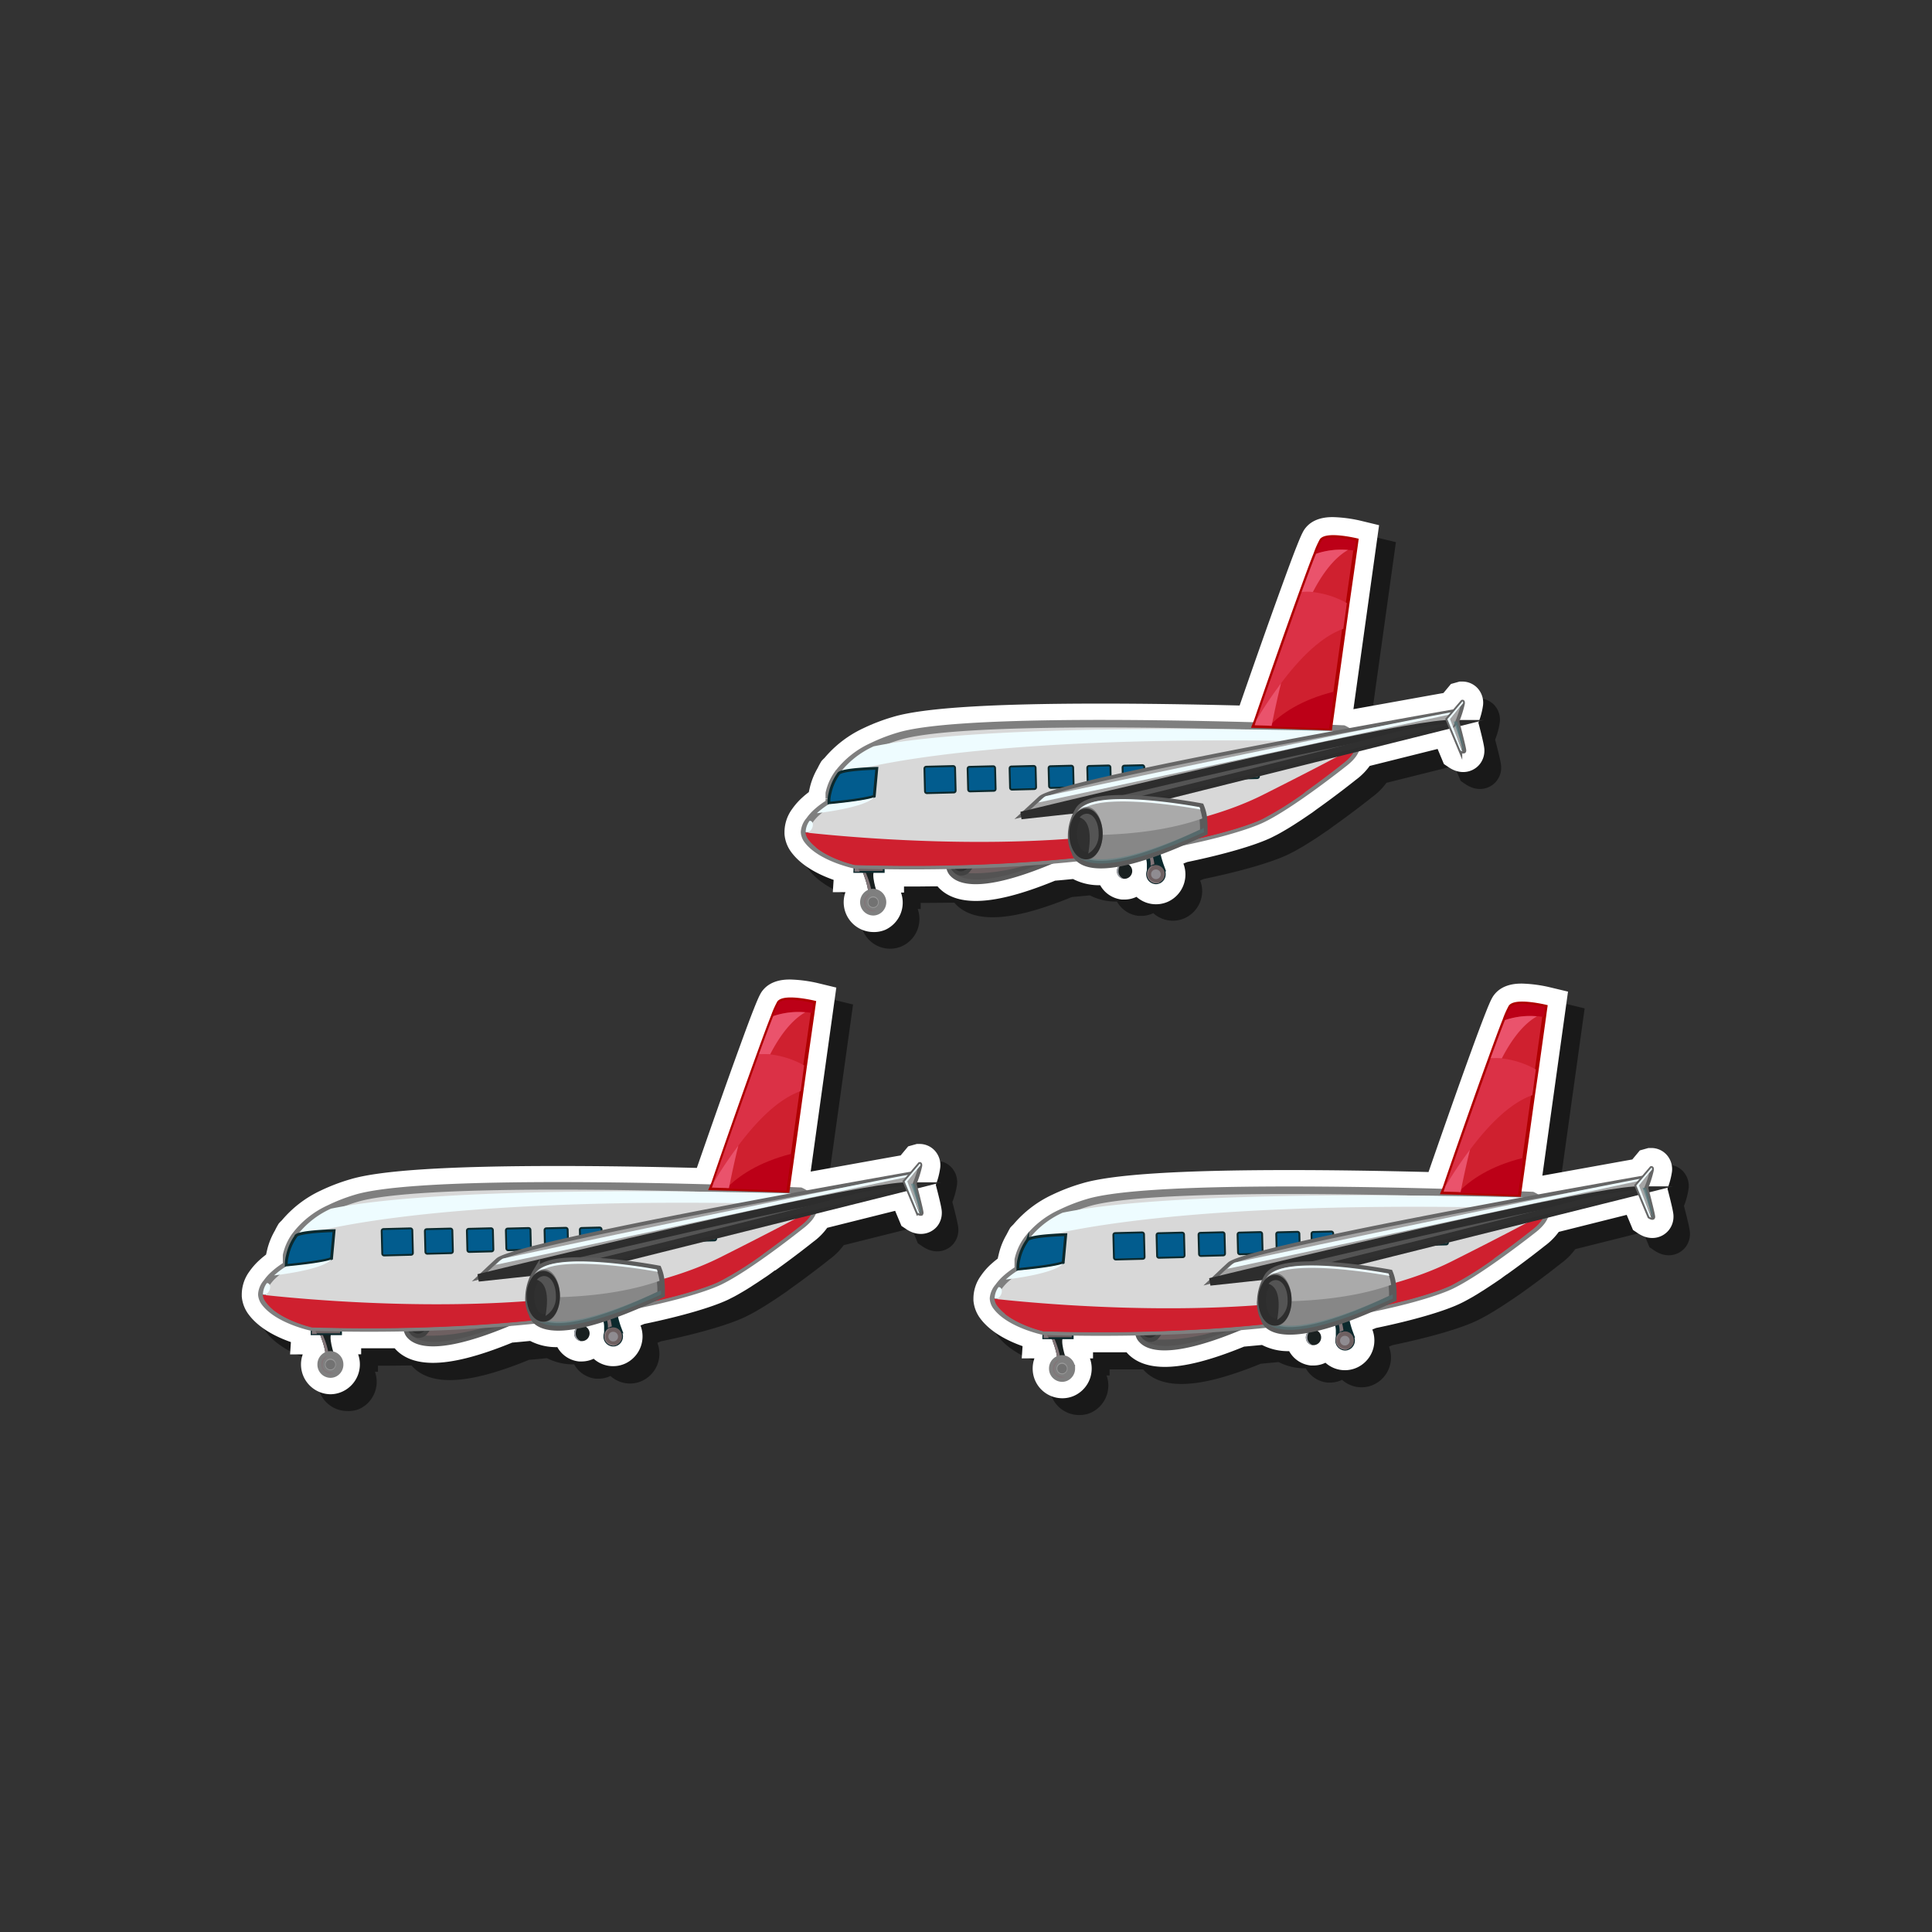 <svg id="Layer_1" data-name="Layer 1" xmlns="http://www.w3.org/2000/svg" viewBox="0 0 512 512"><rect x="0" y="0" width="512" height="512" fill="#333333" stroke="none"/><defs><style>.cls-1{opacity:0.5;}.cls-2{fill:#fff;}.cls-3,.cls-6{fill:#192020;}.cls-4{fill:#827578;}.cls-5{fill:#999;}.cls-16,.cls-5{stroke:#7f7f7f;}.cls-10,.cls-12,.cls-16,.cls-18,.cls-19,.cls-20,.cls-22,.cls-26,.cls-27,.cls-29,.cls-33,.cls-5,.cls-6,.cls-8{stroke-miterlimit:10;}.cls-12,.cls-16,.cls-27,.cls-29,.cls-33,.cls-5,.cls-6{stroke-width:2px;}.cls-10,.cls-18,.cls-19,.cls-20,.cls-6,.cls-8{stroke:#0c292d;}.cls-7{fill:#727272;}.cls-10,.cls-12,.cls-8{fill:#6e6061;}.cls-19,.cls-20,.cls-8{stroke-width:0.5px;}.cls-9{fill:#9fa2a9;}.cls-10{stroke-width:0.25px;}.cls-11{fill:#8f8c91;}.cls-12,.cls-29{stroke:#5b5b5b;}.cls-13{fill:#545353;}.cls-14{fill:#424242;}.cls-15,.cls-33{fill:#303030;}.cls-16{fill:#d8d8d8;}.cls-17{fill:#eefcff;}.cls-18,.cls-19{fill:#025c8e;}.cls-18{stroke-width:0.75px;}.cls-20{fill:#5f6264;}.cls-21,.cls-22{fill:#cf202f;}.cls-22{stroke:#af0000;}.cls-23{fill:#db3146;}.cls-24{fill:#bc0017;}.cls-25{fill:#ea536c;}.cls-26{fill:#a5a5a5;stroke:#666;}.cls-27,.cls-34{fill:#545454;}.cls-27,.cls-33{stroke:#2d2d2d;}.cls-28,.cls-30{fill:#507e83;}.cls-28{opacity:0.56;}.cls-29{fill:#878787;}.cls-30{opacity:0.44;}.cls-31{fill:#aaa;}.cls-32{fill:#707070;}</style></defs><path class="cls-1" d="M92,373.94a7.85,7.85,0,0,1-7.81-7.88,7.69,7.69,0,0,1,.47-2.67H81.33l.22-3.26c-3.87-1.36-8.43-3.63-11.16-7.27A9.13,9.13,0,0,1,68.53,348c0-.16,0-.36,0-.56a10.4,10.4,0,0,1,1.95-6,18.3,18.3,0,0,1,2.84-3.19c.54-.49,1.09-.93,1.6-1.32l.28-1.22a18.79,18.79,0,0,1,2.07-5.15s.72-1.42,1-1.85a11.12,11.12,0,0,1,.81-.83A29.94,29.94,0,0,1,89.44,320a51.34,51.34,0,0,1,7.88-3c7.89-2.36,25.85-3.51,54.91-3.51,11.09,0,23.48.17,36.88.51,2.29-6.62,7.3-21,11.27-31.89,1.63-4.48,2.93-8,3.85-10.3,1.35-3.41,1.83-4.27,2.45-5,2.3-2.75,6-2.75,7.22-2.75a36.7,36.7,0,0,1,7.46,1l4.71,1.14-6.8,48.76c11.17-2,20.13-3.63,23.85-4.28l2-2.41,2.29-.63h.78a5.49,5.49,0,0,1,4,1.78,5.72,5.72,0,0,1,1.43,4.51,20.2,20.2,0,0,1-1.23,4.61c1.59,6.11,1.59,6.77,1.59,7.41a5.69,5.69,0,0,1-1.18,3.51,5.6,5.6,0,0,1-4.44,2.16h0a6.17,6.17,0,0,1-2.06-.36,8,8,0,0,1-1.72-.87l-1.33-.9-1.67-4-18,4.5a16.74,16.74,0,0,1-3.69,3.7c-.58.47-4.93,3.93-10.07,7.59l0,0-.08.05-1.35,1-1.47,1-.25.17-1.31.88-.29.19-1.36.88-.23.15-1.33.82-.09.06c-.49.3-.94.56-1.39.82l-.26.15c-.46.27-.9.51-1.33.74l-.23.12-1.34.68c-4.3,2.06-12.61,4.47-22.3,6.47l-1,.41a8,8,0,0,1,.54,2.89,7.9,7.9,0,0,1-4.6,7.19,7.55,7.55,0,0,1-3.21.7,7.78,7.78,0,0,1-5.16-2,7.3,7.3,0,0,1-3.17.72l-.69,0a7.45,7.45,0,0,1-5.76-3.8,15.11,15.11,0,0,1-7.2-1.64c-1.61.16-3.18.31-4.75.44-8.82,3.61-15.71,5.37-21,5.37-4.28,0-7.57-1.16-9.78-3.46a4.72,4.72,0,0,1-.37-.41c-2.25,0-4.52.05-6.78.05h-2.11v1.61h-.8a7.93,7.93,0,0,1-4.14,9.86A7.68,7.68,0,0,1,92,373.94Z"/><path class="cls-2" d="M87.57,369.49a7.9,7.9,0,0,1-7.34-10.56H76.87l.22-3.26c-3.87-1.36-8.43-3.63-11.16-7.27a9.21,9.21,0,0,1-1.86-4.84c0-.17,0-.37,0-.57a10.4,10.4,0,0,1,2-6,18.3,18.3,0,0,1,2.84-3.19c.54-.49,1.09-.93,1.6-1.32l.28-1.22a18.79,18.79,0,0,1,2.07-5.15,20,20,0,0,1,1-1.84,9.92,9.92,0,0,1,.81-.84A30,30,0,0,1,85,315.51a51.34,51.34,0,0,1,7.88-3c7.89-2.36,25.85-3.51,54.91-3.51,11.09,0,23.48.17,36.88.51,2.3-6.62,7.3-21,11.27-31.88,1.63-4.49,2.93-8,3.85-10.3,1.35-3.41,1.83-4.28,2.45-5,2.3-2.75,6-2.75,7.22-2.75a36.7,36.7,0,0,1,7.46,1l4.71,1.14-6.79,48.76c11.16-2,20.12-3.63,23.84-4.28l2-2.4,2.28-.64h.78a5.47,5.47,0,0,1,4,1.78,5.73,5.73,0,0,1,1.43,4.51A20.2,20.2,0,0,1,248,314c1.59,6.11,1.59,6.78,1.59,7.42a5.71,5.71,0,0,1-1.18,3.51A5.6,5.6,0,0,1,244,327h0a6.17,6.17,0,0,1-2.06-.36,7.6,7.6,0,0,1-1.72-.87l-1.33-.89-1.67-4-18,4.5a16.47,16.47,0,0,1-3.68,3.7c-.59.47-4.94,3.93-10.07,7.59l-.05,0-.07,0-1.36,1s-1,.72-1.47,1l-.25.17-1.31.88-.29.19-1.36.88L199,341l-1.33.83-.09.05c-.49.3-.94.56-1.39.82l-.26.15c-.46.27-.9.51-1.32.74l-.24.12-1.34.68c-4.3,2.06-12.61,4.47-22.29,6.47l-1,.41a8,8,0,0,1,.54,2.89,7.93,7.93,0,0,1-4.6,7.2,7.75,7.75,0,0,1-8.36-1.28,7.35,7.35,0,0,1-3.18.72q-.34,0-.69,0a7.41,7.41,0,0,1-5.75-3.8,14.94,14.94,0,0,1-7.2-1.64c-1.62.16-3.19.31-4.75.44-8.83,3.61-15.72,5.37-21,5.37-4.28,0-7.57-1.16-9.78-3.45l-.37-.41c-2.25,0-4.52,0-6.78,0H95.71v1.6h-.8a7.93,7.93,0,0,1-4.14,9.86A7.62,7.62,0,0,1,87.57,369.49Z"/><path class="cls-3" d="M84.78,353.58s1.46,3.65,1.46,5.4v1h2.65s-1.71-4.57-1.19-6.36Z"/><path class="cls-4" d="M84.78,353.58s1.46,3.65,1.46,5.4v1h.88c.17-1.82-1-4.87-1.62-6.36Z"/><path class="cls-5" d="M85.12,361.6a2.49,2.49,0,0,0,2.45,2.54,2.39,2.39,0,0,0,1-.22A2.53,2.53,0,0,0,90,361.6a2.5,2.5,0,0,0-2.45-2.54,2.34,2.34,0,0,0-.88.17A2.53,2.53,0,0,0,85.12,361.6Z"/><path class="cls-3" d="M153.28,349.55v2.82h2a12.11,12.11,0,0,1-1.4-4.17c-.36-2.48-1.16,0-1.16,0Z"/><path class="cls-3" d="M152.17,353.41a2,2,0,0,0,1.8,2h.2a2.05,2.05,0,1,0-1.1-3.76A2.08,2.08,0,0,0,152.17,353.41Z"/><path class="cls-6" d="M159.65,346s1.45,3.66,1.45,5.41v.95h2.66s-1.72-4.57-1.2-6.36Z"/><path class="cls-4" d="M159.65,346s1.45,3.66,1.45,5.41v.95h1.11a14.35,14.35,0,0,0-1.9-6.36Z"/><path class="cls-7" d="M86.29,361.57a1.28,1.28,0,1,0,1.28-1.21A1.24,1.24,0,0,0,86.29,361.57Z"/><path class="cls-4" d="M85.18,361.59A2.41,2.41,0,0,0,87.54,364a2.17,2.17,0,0,0,.95-.21c-1.91.06-2.94-.84-3-1.78-.11-1.44.61-1.94,1.22-2.74A2.44,2.44,0,0,0,85.18,361.59Z"/><path class="cls-8" d="M82.6,353.58h7.77V350.9H82.6S82.65,352.78,82.6,353.58Z"/><path class="cls-4" d="M82.63,353.52H84a3.27,3.27,0,0,1-.49-2.15l.13-.53h-1S82.69,352.73,82.63,353.52Z"/><path class="cls-9" d="M152.17,353.41a2,2,0,0,0,1.8,2c-2.11-1-1.32-3-.9-3.75A2.08,2.08,0,0,0,152.17,353.41Z"/><path class="cls-10" d="M160.05,354.18a2.49,2.49,0,0,0,2.45,2.53,2.31,2.31,0,0,0,1-.21,2.55,2.55,0,0,0,1.47-2.32,2.5,2.5,0,0,0-2.46-2.54,2.32,2.32,0,0,0-.87.17A2.53,2.53,0,0,0,160.05,354.18Z"/><path class="cls-11" d="M161.23,354.15a1.28,1.28,0,1,0,1.27-1.21A1.24,1.24,0,0,0,161.23,354.15Z"/><path class="cls-4" d="M160.13,354.13a2.47,2.47,0,0,0,2.45,2.48,2.5,2.5,0,0,0,1-.2c-2,.06-3-.86-3.13-1.82-.11-1.46.63-2,1.27-2.78A2.47,2.47,0,0,0,160.13,354.13Z"/><path class="cls-12" d="M108,352.48a2.92,2.92,0,0,0,.83,1.5c2.06,2.14,9.13,4.63,33.21-6.82,0,0,0-.28,0-.75a15.45,15.45,0,0,0-.93-5.86s-28.6-5.45-32.25.95S108,352.48,108,352.48Z"/><path class="cls-13" d="M108.73,353.55c1.92,2.35,9.22,5.06,33.3-6.39,0,0,0-.28,0-.75C124.31,355.19,112.92,354.23,108.73,353.55Z"/><path class="cls-14" d="M106.8,347.57c0,3.87,1.87,7,4.17,7a3,3,0,0,0,2-.82,8.54,8.54,0,0,0,2.21-6.2c0-3.88-1.87-7-4.18-7a2.35,2.35,0,0,0-.69.1C108.3,341.2,106.8,344.09,106.8,347.57Z"/><path class="cls-15" d="M107.37,347.7c0,3.17,1.53,5.74,3.42,5.74a2.15,2.15,0,0,0,.9-.2c1.45-.66,2.52-2.89,2.52-5.54,0-3.18-1.53-5.75-3.42-5.75a2.53,2.53,0,0,0-1.91,1A7.35,7.35,0,0,0,107.37,347.7Z"/><path class="cls-16" d="M69.4,342.93a1.62,1.62,0,0,0,0,.22,3.89,3.89,0,0,0,.8,2c3.51,4.67,12.48,6.55,12.48,6.55,64,1.87,100.24-8.42,108-12.16s21.45-14.7,21.45-14.7c2.3-1.73,3.24-3.24,3.43-4.5a3.36,3.36,0,0,0,0-1.1,5,5,0,0,0-2.26-2.92,7.64,7.64,0,0,0-1.15-.63l-3.49-.14c-4-.16-11.28-.42-20.27-.67-30.22-.83-80.16-1.48-94,2.68a46.14,46.14,0,0,0-7,2.71,23.58,23.58,0,0,0-9.11,7.22l0,0h0l-.06.08h0a1,1,0,0,1-.08.11,13.91,13.91,0,0,0-2.19,5l0,.16a2,2,0,0,0,0,.24l0,.08c0,.05,0,.1,0,.15a.77.77,0,0,0,0,.15v.14s0,.09,0,.13h0v.14c0,.06,0,.12,0,.18v.09a.71.71,0,0,0,0,.14v.39c0,.39,0,.61,0,.64h0a21.3,21.3,0,0,0-3.25,2.39,12.39,12.39,0,0,0-2,2.22A5.15,5.15,0,0,0,69.4,342.93Z"/><path class="cls-17" d="M78.45,327.76c9-2.73,44.77-11.24,137.14-8.48a5,5,0,0,0-2.26-2.92c-19.48-.56-95.37-2.28-125.63,3.95a23.56,23.56,0,0,0-9.09,7.22l0,0h0l0,.08h0Z"/><path class="cls-18" d="M75.86,335.37h0s9.5-.86,12-1.85l.08-.87.6-6.51s-9.18.2-10.12,1.39l0,0h0l0,.08h0a13.85,13.85,0,0,0-2.23,5.08A9.31,9.31,0,0,0,75.86,335.37Z"/><rect class="cls-19" x="101.23" y="325.62" width="8.12" height="7" rx="0.46" transform="translate(-8.3 2.77) rotate(-1.45)"/><rect class="cls-19" x="112.67" y="325.66" width="7.28" height="6.51" rx="0.46" transform="translate(-8.29 3.05) rotate(-1.45)"/><rect class="cls-19" x="123.79" y="325.58" width="6.89" height="6.13" rx="0.46" transform="translate(-8.27 3.32) rotate(-1.45)"/><rect class="cls-19" x="134.12" y="325.51" width="6.51" height="5.75" rx="0.46" transform="translate(-8.26 3.58) rotate(-1.45)"/><rect class="cls-19" x="144.37" y="325.44" width="6.13" height="5.36" rx="0.46" transform="translate(-8.26 3.84) rotate(-1.45)"/><rect class="cls-19" x="153.71" y="325.36" width="5.75" height="4.98" rx="0.46" transform="translate(-8.24 4.07) rotate(-1.45)"/><rect class="cls-20" x="185.57" y="325.31" width="4.21" height="3.45" rx="0.46" transform="translate(-8.22 4.86) rotate(-1.45)"/><path class="cls-21" d="M69.61,343.14a4,4,0,0,0,.88,2A10.26,10.26,0,0,0,72.25,347c4.08,3.35,10.42,4.79,10.42,4.79,63.86,1.86,100.08-8.39,107.86-12.11a88.86,88.86,0,0,0,11.55-7.22C207.42,328.62,212,325,212,325c2.29-1.73,3.24-3.22,3.43-4.48-5.75,3.1-13.67,7.22-24.58,12.7C154.11,351.62,82.2,344.54,69.61,343.14Z"/><path class="cls-21" d="M72.31,347c4.09,3.36,10.39,4.72,10.39,4.72,64,1.87,100.23-8.44,108-12.18a90.13,90.13,0,0,0,11.57-7.25q-4.16,2.13-9.09,4.61C156.78,355.26,85.83,348.53,72.31,347Z"/><path class="cls-22" d="M188.42,314.92l4.24.12H193c6.89.21,12.41.41,15.74.54l1.37-9.8,2.31-16.63.95-6.82,2-14,.16-1.2.21-1.46s-7.76-1.87-9.32,0a24.55,24.55,0,0,0-1.58,3.56c-1,2.49-2.32,6.08-3.8,10.16-4.47,12.3-10.31,29.11-12,34.07Z"/><path class="cls-23" d="M189.08,313.45a112.29,112.29,0,0,1,6.44-9.66c4.72-6.36,10.56-12.48,16.65-14.63l.93-6.82a24.14,24.14,0,0,0-9.22-2.94,14.35,14.35,0,0,0-2.78,0C196.71,291.7,190.77,308.48,189.08,313.45Z"/><path class="cls-24" d="M192.42,315c7,.21,12.65.42,16,.55l1.37-9.8C200.94,308,195.58,311.73,192.42,315Z"/><path class="cls-24" d="M204.87,269.37a19.93,19.93,0,0,1,8.28-1.15c.67,0,1.35.13,2,.25l.16-1.21.2-1.45s-7.61-1.87-9.14,0A23.66,23.66,0,0,0,204.87,269.37Z"/><path class="cls-25" d="M201.1,279.41a17.57,17.57,0,0,1,3,0c3.44-6.65,6.74-9.67,9.3-11.14a20.89,20.89,0,0,0-8.48,1C203.92,271.74,202.59,275.33,201.1,279.41Z"/><path class="cls-25" d="M188.66,314.73l4.24.12h.28q1.22-6.14,2.49-11.27a112.29,112.29,0,0,0-6.52,9.7C188.84,314.19,188.67,314.7,188.66,314.73Z"/><path class="cls-17" d="M72.64,338c2.58-.31,13-1.68,15.17-4.24-2.46,1-12,1.85-12,1.85h0A20.7,20.7,0,0,0,72.64,338Z"/><path class="cls-17" d="M69.68,343l.07,0c.53.25,1.26-.21,1.63-1s.24-1.66-.29-1.9a.63.63,0,0,0-.38-.06A5.27,5.27,0,0,0,69.68,343Z"/><path class="cls-26" d="M126.77,338.64h0c.79-.19,103.05-25.15,114.32-24.35l.31,0h0v-3.28s-98.54,17.2-108.91,22.47a2.83,2.83,0,0,0-.68.45l-1.33,1.22Z"/><path class="cls-17" d="M131.35,335.19,242,311.56v-.48c-23.46,4.36-87.84,18-108.67,22.44a3.16,3.16,0,0,0-.69.45Z"/><path class="cls-27" d="M126.77,338.64l19.46-2.09,11-1.18,82-20.49,2.2-.55h0l-.31,0c-1.93-.14-6.54.48-12.86,1.6h0C197.72,321.32,127.42,338.48,126.77,338.64Z"/><path class="cls-15" d="M146.23,336.55l11-1.18,82-20.49,2.2-.55h0l-.31,0c-1.93-.14-6.54.48-12.86,1.6h0C204.82,322.08,164.84,332,146.23,336.55Z"/><path class="cls-26" d="M239.73,313.11l3.45,8.27a2.89,2.89,0,0,0,.51.26c.2.07.39.09.49,0a.37.37,0,0,0,.06-.23c0-.72-1.85-7.72-1.85-7.72v0a28.91,28.91,0,0,0,1.51-4.77c0-.32,0-.5-.2-.45Z"/><path class="cls-17" d="M239.73,313.11l3.45,8.27a2.89,2.89,0,0,0,.51.26l-3.25-8.54,3.47-4.23c0-.32,0-.5-.2-.45Z"/><path class="cls-28" d="M241.38,313.7l2.75,7.88a.32.32,0,0,0,.06-.22c0-.71-1.85-7.63-1.85-7.63v0Z"/><path class="cls-29" d="M140.19,344.5a9.69,9.69,0,0,0,.22,1.66,7.54,7.54,0,0,0,.76,2.15,2.64,2.64,0,0,0,.46,1.05c1.49,2.16,7.74,5.92,33.58-6.37,0,0,0-.19,0-.52v-.11a19.47,19.47,0,0,0-.11-2.56c0-.15,0-.3,0-.45a11.41,11.41,0,0,0-.76-3s-28.61-5.45-32.26.94a13.35,13.35,0,0,0-1.88,6.39A6.71,6.71,0,0,0,140.19,344.5Z"/><path class="cls-30" d="M140.41,346.1a7.08,7.08,0,0,0,.76,2.07,2.5,2.5,0,0,0,.46,1c1.49,2.07,7.74,5.68,33.58-6.12,0,0,0-.23,0-.61s0-.61,0-1c0,.32,0,.5,0,.5-25.84,11.81-32.09,8.19-33.58,6.12a2.5,2.5,0,0,1-.46-1,7.24,7.24,0,0,1-.76-2.08,8.71,8.71,0,0,1-.22-1.59c0,.12,0,.24,0,.36A9.5,9.5,0,0,0,140.41,346.1Z"/><path class="cls-31" d="M139.92,343.72c6.57.26,21.9.27,34.85-4.28,0-.2-.06-.4-.1-.6a10.36,10.36,0,0,0-.67-2.31s-28.55-5.35-32.19.93A13.27,13.27,0,0,0,140,343.1Z"/><path class="cls-17" d="M140.36,343.69h0a13.35,13.35,0,0,1,1.83-5.69c3.54-6.21,31.05-1.15,32.11-.95l-.22-.63c-1.06-.2-28.35-5.26-31.89.94A13.15,13.15,0,0,0,140.36,343.69Z"/><path class="cls-32" d="M140,343.4c0,3.88,1.87,7,4.18,7a2.91,2.91,0,0,0,2-.82c1.32-1.18,2.21-3.51,2.21-6.2,0-3.87-1.87-7-4.17-7a2.74,2.74,0,0,0-.7.09C141.49,337,140,339.92,140,343.4Z"/><path class="cls-33" d="M140.56,343.53c0,3.17,1.53,5.75,3.42,5.75a2,2,0,0,0,.9-.21c1.45-.66,2.51-2.89,2.51-5.54,0-3.17-1.53-5.74-3.41-5.74a2.59,2.59,0,0,0-1.92,1A7.35,7.35,0,0,0,140.56,343.53Z"/><path class="cls-34" d="M144.56,348.73a5.71,5.71,0,0,0,2.76-5.21c0-3.09-1.32-5.36-3.16-5.36a2.54,2.54,0,0,0-1.87,1C143.46,339.56,145.92,341,144.56,348.73Z"/><path class="cls-1" d="M285.93,375a7.86,7.86,0,0,1-7.8-7.89,8,8,0,0,1,.46-2.67h-3.36l.22-3.25c-3.87-1.36-8.43-3.64-11.16-7.28a9.15,9.15,0,0,1-1.86-4.84c0-.17,0-.37,0-.56a10.4,10.4,0,0,1,1.95-6,17.6,17.6,0,0,1,2.84-3.19c.54-.49,1.09-.94,1.6-1.32l.28-1.23a18.91,18.91,0,0,1,2.07-5.15,20,20,0,0,1,1-1.84c.17-.23.81-.84.81-.84a30,30,0,0,1,10.34-7.9,52.39,52.39,0,0,1,7.88-3c7.89-2.37,25.85-3.52,54.91-3.52,11.09,0,23.48.17,36.88.52,2.3-6.63,7.3-21,11.27-31.89,1.63-4.49,2.93-7.95,3.85-10.3,1.35-3.41,1.83-4.27,2.45-5,2.3-2.76,6-2.76,7.22-2.76a36.7,36.7,0,0,1,7.46,1l4.71,1.14-6.79,48.76c11.16-2,20.12-3.62,23.84-4.28l2-2.4,2.29-.64h.78a5.47,5.47,0,0,1,4,1.78,5.73,5.73,0,0,1,1.43,4.51,20.07,20.07,0,0,1-1.23,4.61c1.59,6.12,1.59,6.78,1.59,7.42a5.69,5.69,0,0,1-1.18,3.51,5.61,5.61,0,0,1-4.44,2.16h0a6.17,6.17,0,0,1-2.06-.36,8.55,8.55,0,0,1-1.72-.87l-1.33-.9-1.67-4-18,4.51a16.89,16.89,0,0,1-3.68,3.7c-.59.46-4.94,3.93-10.08,7.58l0,0-.07.06-1.36.95-1.47,1-.25.17-1.31.87-.29.19c-.46.3-.91.6-1.36.88l-.23.15-1.33.83-.09.05-1.39.83-.26.15-1.33.73-.23.13c-.46.24-.91.47-1.34.67-4.3,2.07-12.61,4.48-22.3,6.48l-1,.41a7.94,7.94,0,0,1-4.06,10.08,7.7,7.7,0,0,1-8.36-1.28,7.24,7.24,0,0,1-3.18.73c-.23,0-.46,0-.69,0a7.38,7.38,0,0,1-5.75-3.79,15.05,15.05,0,0,1-7.2-1.65l-4.75.45c-8.83,3.61-15.72,5.36-21,5.36-4.28,0-7.57-1.16-9.78-3.45-.13-.14-.26-.27-.37-.41-2.25,0-4.52,0-6.78,0h-2.11v1.6h-.8a7.94,7.94,0,0,1-4.14,9.87A7.64,7.64,0,0,1,285.93,375Z"/><path class="cls-2" d="M281.47,370.55a7.85,7.85,0,0,1-7.8-7.88,8,8,0,0,1,.46-2.68h-3.36l.22-3.25c-3.86-1.36-8.42-3.64-11.16-7.27a9.21,9.21,0,0,1-1.86-4.85c0-.16,0-.36,0-.56a10.35,10.35,0,0,1,2-6,17.16,17.16,0,0,1,2.83-3.19c.55-.49,1.09-.93,1.6-1.32l.29-1.23a18.51,18.51,0,0,1,2.06-5.14s.72-1.42,1-1.85c.18-.23.81-.84.81-.84a30.12,30.12,0,0,1,10.34-7.89,51.34,51.34,0,0,1,7.88-3c7.89-2.37,25.85-3.52,54.91-3.52,11.09,0,23.48.18,36.88.52,2.3-6.62,7.3-21,11.27-31.89,1.63-4.49,2.93-7.95,3.86-10.3,1.34-3.41,1.82-4.27,2.45-5,2.29-2.75,6-2.75,7.21-2.75a36.58,36.58,0,0,1,7.46,1l4.72,1.13-6.8,48.77c11.16-2,20.12-3.63,23.84-4.29l2-2.4,2.28-.64h.79a5.46,5.46,0,0,1,4,1.77,5.7,5.7,0,0,1,1.44,4.52A21,21,0,0,1,441.9,315c1.59,6.11,1.59,6.77,1.59,7.41a5.69,5.69,0,0,1-1.18,3.51,5.61,5.61,0,0,1-4.44,2.16h0a6.07,6.07,0,0,1-2.05-.36,8,8,0,0,1-1.72-.87l-1.34-.9-1.67-4-18,4.51a17,17,0,0,1-3.69,3.7c-.59.47-4.94,3.93-10.07,7.58l-.05,0-.07.06c-.45.32-.9.64-1.36,1l-1.47,1-.25.17-1.31.87-.29.19-1.36.89-.23.14-1.33.83-.09.06-1.38.82-.27.15c-.46.26-.9.51-1.32.73l-.24.13c-.46.24-.9.47-1.33.67-4.31,2.07-12.62,4.48-22.3,6.48l-1,.41a8,8,0,0,1,.54,2.89,7.89,7.89,0,0,1-4.6,7.19,7.7,7.7,0,0,1-8.36-1.28,7.21,7.21,0,0,1-3.18.73l-.69,0a7.41,7.41,0,0,1-5.75-3.8,15.17,15.17,0,0,1-7.2-1.64l-4.75.44c-8.83,3.61-15.71,5.37-21,5.37-4.28,0-7.57-1.17-9.78-3.46l-.37-.41q-3.37,0-6.78,0h-2.1V360h-.81a8,8,0,0,1,.46,2.68,7.91,7.91,0,0,1-4.6,7.19A7.61,7.61,0,0,1,281.47,370.55Z"/><path class="cls-3" d="M278.69,354.64s1.45,3.66,1.45,5.41V361h2.66s-1.72-4.57-1.2-6.36Z"/><path class="cls-4" d="M278.69,354.64s1.45,3.66,1.45,5.41V361H281c.17-1.82-1-4.87-1.62-6.36Z"/><path class="cls-5" d="M279,362.67a2.49,2.49,0,0,0,2.45,2.53,2.34,2.34,0,0,0,1-.21,2.54,2.54,0,0,0,1.46-2.32,2.49,2.49,0,0,0-2.45-2.54,2.38,2.38,0,0,0-.88.17A2.52,2.52,0,0,0,279,362.67Z"/><path class="cls-3" d="M347.18,350.62v2.81h2a12,12,0,0,1-1.41-4.16c-.36-2.49-1.16,0-1.16,0Z"/><path class="cls-3" d="M346.07,354.48a2,2,0,0,0,1.8,2h.2a2.05,2.05,0,0,0,0-4.1,1.88,1.88,0,0,0-1.09.34A2,2,0,0,0,346.07,354.48Z"/><path class="cls-6" d="M353.55,347.1s1.46,3.66,1.46,5.4v1h2.65s-1.72-4.57-1.19-6.36Z"/><path class="cls-4" d="M353.55,347.1s1.46,3.66,1.46,5.4v1h1.1a14.48,14.48,0,0,0-1.89-6.36Z"/><path class="cls-7" d="M280.2,362.64a1.27,1.27,0,1,0,1.27-1.21A1.24,1.24,0,0,0,280.2,362.64Z"/><path class="cls-4" d="M279.08,362.66a2.37,2.37,0,0,0,3.32,2.24c-1.92.06-2.95-.85-3-1.79-.1-1.43.61-1.93,1.22-2.74A2.44,2.44,0,0,0,279.08,362.66Z"/><path class="cls-8" d="M276.5,354.64h7.77V352H276.5S276.55,353.85,276.5,354.64Z"/><path class="cls-4" d="M276.53,354.59h1.39a3.27,3.27,0,0,1-.49-2.15l.13-.53h-1S276.59,353.79,276.53,354.59Z"/><path class="cls-9" d="M346.07,354.48a2,2,0,0,0,1.8,2c-2.11-1-1.32-3-.89-3.75A2,2,0,0,0,346.07,354.48Z"/><path class="cls-10" d="M354,355.24a2.5,2.5,0,0,0,2.46,2.54,2.31,2.31,0,0,0,1-.22,2.55,2.55,0,0,0-1-4.86,2.34,2.34,0,0,0-.88.17A2.55,2.55,0,0,0,354,355.24Z"/><path class="cls-11" d="M355.13,355.21a1.28,1.28,0,1,0,1.28-1.2A1.24,1.24,0,0,0,355.13,355.21Z"/><path class="cls-4" d="M354,355.19a2.47,2.47,0,0,0,2.45,2.49,2.31,2.31,0,0,0,1-.21c-2,.06-3.05-.86-3.13-1.81-.11-1.46.63-2,1.27-2.79A2.49,2.49,0,0,0,354,355.19Z"/><path class="cls-12" d="M301.89,353.55a2.93,2.93,0,0,0,.84,1.5c2,2.14,9.12,4.62,33.2-6.83,0,0,0-.28,0-.75a15.4,15.4,0,0,0-.93-5.85s-28.6-5.45-32.25.94S301.89,353.55,301.89,353.55Z"/><path class="cls-13" d="M302.63,354.61c1.92,2.35,9.22,5.06,33.3-6.39,0,0,0-.28,0-.75C318.21,356.25,306.82,355.29,302.63,354.61Z"/><path class="cls-14" d="M300.7,348.63c0,3.88,1.87,7,4.18,7a2.93,2.93,0,0,0,2-.82,8.53,8.53,0,0,0,2.21-6.2c0-3.87-1.87-7-4.17-7a2.74,2.74,0,0,0-.7.09C302.21,342.27,300.7,345.16,300.7,348.63Z"/><path class="cls-15" d="M301.28,348.76c0,3.18,1.53,5.75,3.41,5.75a2.19,2.19,0,0,0,.91-.2c1.45-.67,2.51-2.9,2.51-5.55,0-3.17-1.53-5.74-3.42-5.74a2.57,2.57,0,0,0-1.91,1A7.35,7.35,0,0,0,301.28,348.76Z"/><path class="cls-16" d="M263.3,344a1.77,1.77,0,0,0,0,.23,3.86,3.86,0,0,0,.8,2c3.51,4.68,12.48,6.55,12.48,6.55,64,1.87,100.24-8.42,108-12.16S406.08,326,406.08,326c2.3-1.74,3.24-3.24,3.43-4.5a3.1,3.1,0,0,0,0-1.1,5,5,0,0,0-2.26-2.92,7.78,7.78,0,0,0-1.15-.64l-3.49-.14c-4-.15-11.27-.42-20.27-.66-30.22-.83-80.16-1.48-94,2.67a46.5,46.5,0,0,0-7.05,2.72,23.66,23.66,0,0,0-9.11,7.21l0,0h0l-.05.08h0l-.08.11a14,14,0,0,0-2.19,5l0,.17a2,2,0,0,0,0,.24l0,.07a.77.77,0,0,1,0,.15c0,.05,0,.1,0,.15v.14c0,.05,0,.1,0,.14h0V335c0,.07,0,.13,0,.18v.1a.61.61,0,0,0,0,.14v.39a5.06,5.06,0,0,0,0,.63h0a22.15,22.15,0,0,0-3.25,2.39,13.11,13.11,0,0,0-2,2.22A5.25,5.25,0,0,0,263.3,344Z"/><path class="cls-17" d="M272.35,328.83c9-2.74,44.77-11.24,137.14-8.48a5,5,0,0,0-2.26-2.92c-19.48-.56-95.37-2.28-125.63,3.95a23.65,23.65,0,0,0-9.09,7.21s0,0,0,0h0l-.06.08h0A.44.44,0,0,0,272.35,328.83Z"/><path class="cls-18" d="M269.76,336.43h0s9.5-.85,12-1.85l.08-.86.6-6.52s-9.18.21-10.12,1.39l0,0h0a.22.22,0,0,1-.05.08h0a13.87,13.87,0,0,0-2.24,5.07A9.32,9.32,0,0,0,269.76,336.43Z"/><rect class="cls-19" x="295.13" y="326.69" width="8.12" height="7" rx="0.46" transform="translate(-8.26 7.68) rotate(-1.45)"/><rect class="cls-19" x="306.57" y="326.73" width="7.28" height="6.51" rx="0.46" transform="translate(-8.25 7.96) rotate(-1.45)"/><rect class="cls-19" x="317.69" y="326.64" width="6.89" height="6.13" rx="0.46" transform="translate(-8.24 8.23) rotate(-1.45)"/><rect class="cls-19" x="328.03" y="326.58" width="6.51" height="5.75" rx="0.46" transform="translate(-8.23 8.49) rotate(-1.45)"/><rect class="cls-19" x="338.27" y="326.51" width="6.13" height="5.36" rx="0.46" transform="translate(-8.22 8.74) rotate(-1.45)"/><rect class="cls-19" x="347.61" y="326.43" width="5.75" height="4.98" rx="0.46" transform="translate(-8.21 8.97) rotate(-1.45)"/><rect class="cls-20" x="379.48" y="326.38" width="4.21" height="3.45" rx="0.46" transform="translate(-8.18 9.76) rotate(-1.45)"/><path class="cls-21" d="M263.52,344.2a3.93,3.93,0,0,0,.87,2,11.07,11.07,0,0,0,1.76,1.8c4.08,3.34,10.42,4.78,10.42,4.78,63.86,1.86,100.08-8.38,107.87-12.11A89.11,89.11,0,0,0,396,333.47c5.33-3.79,9.86-7.42,9.86-7.42,2.3-1.72,3.24-3.22,3.43-4.48-5.75,3.11-13.67,7.23-24.58,12.71C348,352.69,276.1,345.6,263.52,344.2Z"/><path class="cls-21" d="M266.21,348.1c4.09,3.36,10.39,4.73,10.39,4.73,64,1.87,100.23-8.45,108-12.19a89,89,0,0,0,11.57-7.25c-2.77,1.42-5.79,3-9.09,4.61C350.69,356.33,279.73,349.59,266.21,348.1Z"/><path class="cls-22" d="M382.32,316l4.25.12h.28c6.89.2,12.41.4,15.74.53l1.37-9.8,2.32-16.62,1-6.82,1.95-14,.16-1.2.21-1.45s-7.76-1.87-9.32,0a24,24,0,0,0-1.58,3.56c-1,2.49-2.32,6.07-3.8,10.16-4.47,12.29-10.31,29.1-12,34.07Z"/><path class="cls-23" d="M383,314.51a111.77,111.77,0,0,1,6.45-9.66c4.71-6.35,10.56-12.47,16.64-14.62l.93-6.82a24.14,24.14,0,0,0-9.22-2.94,15.19,15.19,0,0,0-2.78,0C390.61,292.77,384.67,309.55,383,314.51Z"/><path class="cls-24" d="M386.32,316.11c7,.21,12.65.41,16,.54l1.36-9.8C394.84,309,389.48,312.8,386.32,316.11Z"/><path class="cls-24" d="M398.77,270.43a19.77,19.77,0,0,1,8.28-1.14c.67,0,1.35.13,2.05.24l.16-1.2.2-1.46s-7.61-1.87-9.14,0A23.66,23.66,0,0,0,398.77,270.43Z"/><path class="cls-25" d="M395,280.48a17.45,17.45,0,0,1,3,0c3.44-6.66,6.74-9.67,9.3-11.14a20.55,20.55,0,0,0-8.48,1C397.83,272.81,396.49,276.39,395,280.48Z"/><path class="cls-25" d="M382.56,315.79l4.24.12h.28q1.21-6.14,2.49-11.27a112.81,112.81,0,0,0-6.51,9.7C382.74,315.25,382.57,315.77,382.56,315.79Z"/><path class="cls-17" d="M266.54,339.09c2.58-.3,13-1.68,15.17-4.24-2.46,1-12,1.85-12,1.85h0A21.51,21.51,0,0,0,266.54,339.09Z"/><path class="cls-17" d="M263.58,344.07l.07,0c.53.24,1.27-.21,1.64-1s.23-1.66-.3-1.91a.8.8,0,0,0-.38-.06A5.3,5.3,0,0,0,263.58,344.07Z"/><path class="cls-26" d="M320.67,339.71h0c.79-.2,103.05-25.16,114.32-24.36l.31,0h0v-3.27s-98.54,17.19-108.91,22.47a2.85,2.85,0,0,0-.68.44l-1.33,1.22Z"/><path class="cls-17" d="M325.25,336.25l110.68-23.63v-.47c-23.46,4.36-87.84,18-108.67,22.44a3.18,3.18,0,0,0-.69.44Z"/><path class="cls-27" d="M320.67,339.71l19.47-2.1,10.95-1.18,82-20.49,2.2-.55h0l-.31,0c-1.93-.13-6.54.49-12.86,1.61h0C391.62,322.39,321.32,339.55,320.67,339.71Z"/><path class="cls-15" d="M340.14,337.61l10.95-1.18,82-20.49,2.2-.55h0l-.31,0c-1.93-.13-6.54.49-12.86,1.61h0C398.72,323.14,358.74,333,340.14,337.61Z"/><path class="cls-26" d="M433.64,314.17l3.44,8.27a2.77,2.77,0,0,0,.52.26c.19.07.39.1.48,0a.35.35,0,0,0,.06-.23c0-.71-1.85-7.71-1.85-7.71v0a28.29,28.29,0,0,0,1.51-4.77c0-.31,0-.49-.2-.45Z"/><path class="cls-17" d="M433.64,314.17l3.44,8.27a2.77,2.77,0,0,0,.52.26l-3.26-8.53,3.47-4.24c0-.31,0-.49-.2-.45Z"/><path class="cls-28" d="M435.28,314.77l2.75,7.88a.35.35,0,0,0,.07-.23c0-.71-1.86-7.63-1.86-7.63v0Z"/><path class="cls-29" d="M334.09,345.56a9.55,9.55,0,0,0,.22,1.66,7.34,7.34,0,0,0,.77,2.16,2.58,2.58,0,0,0,.45,1.05c1.49,2.15,7.74,5.91,33.58-6.37,0,0,0-.19,0-.53v-.11a21.15,21.15,0,0,0-.1-2.56l-.06-.44a11.59,11.59,0,0,0-.76-3S339.61,332,336,338.4a13.32,13.32,0,0,0-1.88,6.39C334.07,345.06,334.08,345.32,334.09,345.56Z"/><path class="cls-30" d="M334.31,347.16a7.05,7.05,0,0,0,.77,2.08,2.38,2.38,0,0,0,.45,1c1.49,2.07,7.74,5.69,33.58-6.12,0,0,0-.23,0-.61s0-.6,0-1c0,.31,0,.5,0,.5-25.84,11.81-32.09,8.19-33.58,6.12a2.38,2.38,0,0,1-.45-1,6.9,6.9,0,0,1-.77-2.07,8.84,8.84,0,0,1-.22-1.59c0,.12,0,.24,0,.35A9.45,9.45,0,0,0,334.31,347.16Z"/><path class="cls-31" d="M333.82,344.79c6.57.26,21.9.26,34.85-4.29,0-.19-.06-.39-.1-.59a10.29,10.29,0,0,0-.67-2.32s-28.55-5.34-32.19.93a13.31,13.31,0,0,0-1.86,5.64Z"/><path class="cls-17" d="M334.26,344.76h0a13.58,13.58,0,0,1,1.83-5.69c3.54-6.2,31.05-1.14,32.11-.94l-.22-.64c-1.06-.2-28.35-5.26-31.89.95A13.15,13.15,0,0,0,334.26,344.76Z"/><path class="cls-32" d="M333.88,344.47c0,3.87,1.87,7,4.18,7a3,3,0,0,0,2-.82c1.32-1.18,2.21-3.52,2.21-6.2,0-3.88-1.87-7-4.17-7a2.26,2.26,0,0,0-.69.1C335.39,338.1,333.88,341,333.88,344.47Z"/><path class="cls-33" d="M334.46,344.6c0,3.17,1.53,5.74,3.42,5.74a2.18,2.18,0,0,0,.9-.2c1.45-.66,2.51-2.89,2.51-5.54,0-3.18-1.53-5.75-3.41-5.75a2.57,2.57,0,0,0-1.92,1A7.41,7.41,0,0,0,334.46,344.6Z"/><path class="cls-34" d="M338.46,349.79a5.7,5.7,0,0,0,2.77-5.2c0-3.09-1.33-5.36-3.17-5.36a2.52,2.52,0,0,0-1.87,1C337.36,340.62,339.82,342.07,338.46,349.79Z"/><path class="cls-1" d="M235.85,251.42a7.85,7.85,0,0,1-7.8-7.88,7.93,7.93,0,0,1,.46-2.67h-3.36l.23-3.26c-3.87-1.36-8.43-3.63-11.16-7.27a9.13,9.13,0,0,1-1.86-4.85c0-.16,0-.36,0-.56a10.42,10.42,0,0,1,2-6,18.64,18.64,0,0,1,2.83-3.19c.55-.49,1.1-.93,1.61-1.32l.28-1.22a18.79,18.79,0,0,1,2.07-5.15s.72-1.42,1-1.85a11.12,11.12,0,0,1,.81-.83,29.94,29.94,0,0,1,10.34-7.9,51.61,51.61,0,0,1,7.87-3c7.89-2.36,25.86-3.51,54.92-3.51,11.09,0,23.48.17,36.87.51,2.3-6.62,7.31-21,11.28-31.89,1.63-4.48,2.92-8,3.85-10.3,1.35-3.41,1.82-4.27,2.45-5,2.29-2.75,6-2.75,7.21-2.75a36.72,36.72,0,0,1,7.47,1l4.71,1.14-6.8,48.76c11.17-2,20.13-3.63,23.84-4.28l2-2.41,2.29-.63h.78a5.51,5.51,0,0,1,4,1.78,5.72,5.72,0,0,1,1.43,4.51,20.34,20.34,0,0,1-1.24,4.61c1.6,6.11,1.6,6.77,1.6,7.41a5.62,5.62,0,0,1-5.63,5.67h0a6.15,6.15,0,0,1-2.05-.36,7.81,7.81,0,0,1-1.72-.87l-1.33-.9-1.68-4-18,4.5a16.74,16.74,0,0,1-3.69,3.7c-.58.47-4.94,3.93-10.07,7.59l0,0-.08.05-1.35,1-1.48,1-.25.17-1.3.88-.29.19-1.36.88-.24.15-1.32.82-.09.06c-.49.3-.95.56-1.39.82l-.26.15-1.33.74-.23.12-1.34.68c-4.31,2.06-12.61,4.47-22.3,6.47l-1,.41a7.77,7.77,0,0,1,.54,2.89A7.9,7.9,0,0,1,314,243.3a7.58,7.58,0,0,1-3.21.7,7.78,7.78,0,0,1-5.16-2,7.33,7.33,0,0,1-3.17.72c-.23,0-.47,0-.69,0a7.43,7.43,0,0,1-5.76-3.8,15.05,15.05,0,0,1-7.2-1.64c-1.61.16-3.19.31-4.75.44-8.83,3.61-15.71,5.37-21,5.37-4.29,0-7.58-1.16-9.78-3.46-.13-.13-.26-.27-.38-.41-2.24,0-4.51.05-6.77.05H244v1.61h-.8a7.93,7.93,0,0,1-4.14,9.86A7.69,7.69,0,0,1,235.85,251.42Z"/><path class="cls-2" d="M231.4,247a7.9,7.9,0,0,1-7.35-10.56H220.7l.22-3.26c-3.87-1.36-8.43-3.63-11.16-7.27A9.13,9.13,0,0,1,207.9,221c0-.17,0-.37,0-.57a10.4,10.4,0,0,1,2-6,18.3,18.3,0,0,1,2.84-3.19c.54-.49,1.09-.93,1.6-1.32l.28-1.22a18.79,18.79,0,0,1,2.07-5.15,20,20,0,0,1,1-1.84,9.92,9.92,0,0,1,.81-.84,29.94,29.94,0,0,1,10.34-7.9,51.34,51.34,0,0,1,7.88-3c7.89-2.36,25.85-3.51,54.91-3.51,11.09,0,23.48.17,36.88.51,2.29-6.62,7.3-21,11.27-31.88,1.63-4.49,2.93-8,3.85-10.3,1.35-3.41,1.83-4.28,2.45-5,2.3-2.75,6-2.75,7.22-2.75a36.7,36.7,0,0,1,7.46,1l4.71,1.14-6.8,48.76c11.17-2,20.13-3.63,23.85-4.28l2-2.4,2.29-.64h.78a5.49,5.49,0,0,1,4,1.78,5.73,5.73,0,0,1,1.43,4.51,20.2,20.2,0,0,1-1.23,4.61c1.59,6.11,1.59,6.78,1.59,7.42a5.71,5.71,0,0,1-1.18,3.51,5.62,5.62,0,0,1-4.44,2.15h0a6.17,6.17,0,0,1-2.06-.36,7.6,7.6,0,0,1-1.72-.87l-1.33-.89-1.67-4-18,4.5a16.74,16.74,0,0,1-3.69,3.7c-.58.47-4.93,3.93-10.07,7.59l0,0-.08.05-1.35,1-1.47,1-.25.17-1.31.88-.29.19-1.36.88-.23.15-1.33.83-.09.05c-.49.3-.94.56-1.39.82l-.26.15c-.46.27-.9.51-1.33.74l-.23.12-1.34.68c-4.3,2.06-12.61,4.47-22.3,6.47l-1,.41a8,8,0,0,1,.54,2.89,7.93,7.93,0,0,1-4.6,7.2,7.77,7.77,0,0,1-8.37-1.28,7.3,7.3,0,0,1-3.17.72q-.35,0-.69,0a7.45,7.45,0,0,1-5.76-3.8,15,15,0,0,1-7.2-1.64c-1.61.16-3.18.31-4.75.44-8.82,3.61-15.71,5.37-21,5.37-4.28,0-7.57-1.16-9.78-3.45-.13-.14-.26-.28-.37-.42-2.25,0-4.52.05-6.78.05h-2.11v1.6h-.8a7.93,7.93,0,0,1-4.14,9.86A7.69,7.69,0,0,1,231.4,247Z"/><path class="cls-3" d="M228.61,231.06s1.46,3.65,1.46,5.4v1h2.65s-1.71-4.57-1.19-6.36Z"/><path class="cls-4" d="M228.61,231.06s1.46,3.65,1.46,5.4v1H231c.17-1.82-1-4.87-1.62-6.36Z"/><path class="cls-5" d="M228.94,239.08a2.5,2.5,0,0,0,2.46,2.54,2.31,2.31,0,0,0,1-.22,2.55,2.55,0,0,0-1-4.86,2.34,2.34,0,0,0-.88.17A2.54,2.54,0,0,0,228.94,239.08Z"/><path class="cls-3" d="M297.11,227v2.82h2a11.87,11.87,0,0,1-1.4-4.17c-.37-2.48-1.16,0-1.16,0Z"/><path class="cls-3" d="M296,230.89a2,2,0,0,0,1.8,2h.2a2.05,2.05,0,0,0,0-4.1,2,2,0,0,0-1.1.34A2.08,2.08,0,0,0,296,230.89Z"/><path class="cls-6" d="M303.47,223.51s1.46,3.66,1.46,5.41v1h2.66s-1.72-4.57-1.2-6.36Z"/><path class="cls-4" d="M303.47,223.51s1.46,3.66,1.46,5.41v1H306a14.61,14.61,0,0,0-1.9-6.36Z"/><path class="cls-7" d="M230.12,239.05a1.28,1.28,0,1,0,1.28-1.21A1.24,1.24,0,0,0,230.12,239.05Z"/><path class="cls-4" d="M229,239.07a2.41,2.41,0,0,0,2.37,2.45,2.32,2.32,0,0,0,.95-.21c-1.92.06-2.94-.84-3-1.78-.11-1.44.6-1.94,1.22-2.74A2.45,2.45,0,0,0,229,239.07Z"/><path class="cls-8" d="M226.42,231.06h7.77v-2.68h-7.77S226.48,230.26,226.42,231.06Z"/><path class="cls-4" d="M226.46,231h1.39a3.27,3.27,0,0,1-.49-2.15l.12-.53h-1S226.51,230.21,226.46,231Z"/><path class="cls-9" d="M296,230.89a2,2,0,0,0,1.8,2c-2.12-1-1.33-3-.9-3.75A2.08,2.08,0,0,0,296,230.89Z"/><path class="cls-10" d="M303.88,231.66a2.49,2.49,0,0,0,2.45,2.53,2.34,2.34,0,0,0,1-.21,2.55,2.55,0,0,0,1.47-2.32,2.5,2.5,0,0,0-2.46-2.54,2.29,2.29,0,0,0-.87.17A2.51,2.51,0,0,0,303.88,231.66Z"/><path class="cls-11" d="M305.06,231.63a1.28,1.28,0,1,0,1.27-1.21A1.24,1.24,0,0,0,305.06,231.63Z"/><path class="cls-4" d="M304,231.61a2.47,2.47,0,0,0,2.45,2.48,2.5,2.5,0,0,0,1-.2c-2,.06-3.06-.86-3.13-1.82-.11-1.46.63-2,1.26-2.78A2.47,2.47,0,0,0,304,231.61Z"/><path class="cls-12" d="M251.82,230a2.92,2.92,0,0,0,.83,1.5c2.06,2.14,9.13,4.63,33.21-6.82,0,0,0-.28,0-.75A15.45,15.45,0,0,0,285,218s-28.61-5.45-32.25.95S251.82,230,251.82,230Z"/><path class="cls-13" d="M252.56,231c1.92,2.35,9.22,5.06,33.3-6.39,0,0,0-.28,0-.75C268.13,232.67,256.75,231.71,252.56,231Z"/><path class="cls-14" d="M250.63,225.05c0,3.87,1.87,7,4.17,7a2.94,2.94,0,0,0,2-.82,8.5,8.5,0,0,0,2.22-6.2c0-3.88-1.87-7-4.18-7a2.3,2.3,0,0,0-.69.1C252.13,218.68,250.63,221.57,250.63,225.05Z"/><path class="cls-15" d="M251.2,225.18c0,3.17,1.53,5.74,3.42,5.74a2.15,2.15,0,0,0,.9-.2c1.45-.66,2.52-2.89,2.52-5.54,0-3.18-1.53-5.75-3.42-5.75a2.53,2.53,0,0,0-1.91,1A7.35,7.35,0,0,0,251.2,225.18Z"/><path class="cls-16" d="M213.23,220.41a1.62,1.62,0,0,0,0,.22,3.81,3.81,0,0,0,.8,2c3.51,4.67,12.48,6.55,12.48,6.55,64,1.87,100.24-8.42,108-12.16S356,202.36,356,202.36c2.29-1.73,3.24-3.24,3.43-4.5a3.1,3.1,0,0,0,0-1.1,4.89,4.89,0,0,0-2.26-2.92,7.31,7.31,0,0,0-1.14-.63l-3.49-.14c-4-.16-11.28-.42-20.27-.67-30.22-.83-80.17-1.48-94,2.68a45.73,45.73,0,0,0-7.05,2.71,23.58,23.58,0,0,0-9.11,7.22l0,0h0l-.06.08h0a1,1,0,0,1-.08.11,13.73,13.73,0,0,0-2.19,5l0,.16c0,.08,0,.16,0,.24v.08a.77.77,0,0,0,0,.15.77.77,0,0,0,0,.15v.14s0,.09,0,.13h0v.14a1.1,1.1,0,0,0,0,.18v0s0,0,0,.07a.61.61,0,0,1,0,.14v.2s0,.09,0,.14v.05c0,.39,0,.61,0,.64h0a20.76,20.76,0,0,0-3.25,2.39,12.39,12.39,0,0,0-2,2.22A5.15,5.15,0,0,0,213.23,220.41Z"/><path class="cls-17" d="M222.27,205.24c9-2.73,44.78-11.24,137.14-8.48a4.91,4.91,0,0,0-2.25-2.92c-19.49-.56-95.38-2.28-125.63,3.95a23.56,23.56,0,0,0-9.09,7.22l0,0h0a.22.22,0,0,0,0,.08h0A.44.44,0,0,1,222.27,205.24Z"/><path class="cls-18" d="M219.69,212.85h0s9.5-.86,12-1.85l.08-.87.6-6.51s-9.18.2-10.12,1.39l0,0h0a.56.56,0,0,0-.05.08h0a13.78,13.78,0,0,0-2.23,5.08A8.49,8.49,0,0,0,219.69,212.85Z"/><rect class="cls-19" x="245.06" y="203.1" width="8.12" height="7" rx="0.46" transform="translate(-5.15 6.37) rotate(-1.45)"/><rect class="cls-19" x="256.5" y="203.14" width="7.28" height="6.51" rx="0.46" transform="translate(-5.14 6.65) rotate(-1.45)"/><rect class="cls-19" x="267.62" y="203.06" width="6.89" height="6.13" rx="0.46" transform="translate(-5.13 6.92) rotate(-1.45)"/><rect class="cls-19" x="277.95" y="202.99" width="6.51" height="5.75" rx="0.46" transform="translate(-5.12 7.18) rotate(-1.45)"/><rect class="cls-19" x="288.2" y="202.92" width="6.13" height="5.36" rx="0.46" transform="translate(-5.11 7.44) rotate(-1.45)"/><rect class="cls-19" x="297.54" y="202.84" width="5.75" height="4.98" rx="0.46" transform="translate(-5.1 7.67) rotate(-1.45)"/><rect class="cls-20" x="329.4" y="202.79" width="4.21" height="3.45" rx="0.46" transform="translate(-5.07 8.46) rotate(-1.45)"/><path class="cls-21" d="M213.44,220.62a4,4,0,0,0,.88,2,10.26,10.26,0,0,0,1.76,1.79c4.08,3.35,10.42,4.79,10.42,4.79,63.86,1.86,100.07-8.39,107.86-12.11a88.86,88.86,0,0,0,11.55-7.22c5.33-3.79,9.87-7.42,9.87-7.42,2.29-1.73,3.23-3.22,3.42-4.48-5.74,3.1-13.66,7.22-24.57,12.7C297.94,229.1,226,222,213.44,220.62Z"/><path class="cls-21" d="M216.14,224.51c4.09,3.37,10.39,4.73,10.39,4.73,64,1.87,100.23-8.44,108-12.18a89.39,89.39,0,0,0,11.56-7.25q-4.15,2.13-9.08,4.61C300.61,232.74,229.66,226,216.14,224.51Z"/><path class="cls-22" d="M332.25,192.4l4.24.12h.28c6.89.21,12.42.41,15.75.54l1.36-9.8,2.32-16.63.95-6.82,2-14,.17-1.2.2-1.46s-7.75-1.87-9.31,0a23.39,23.39,0,0,0-1.58,3.56c-1,2.49-2.32,6.08-3.8,10.16-4.48,12.3-10.31,29.11-12,34.07Z"/><path class="cls-23" d="M332.91,190.93a113.92,113.92,0,0,1,6.44-9.67c4.72-6.35,10.56-12.47,16.65-14.62l.93-6.82a24.2,24.2,0,0,0-9.22-2.94,14.35,14.35,0,0,0-2.78,0C340.54,169.18,334.6,186,332.91,190.93Z"/><path class="cls-24" d="M336.25,192.52c7,.21,12.65.42,16,.55l1.37-9.8C344.77,185.44,339.41,189.21,336.25,192.52Z"/><path class="cls-24" d="M348.7,146.85A19.93,19.93,0,0,1,357,145.7c.67.05,1.35.13,2,.25l.16-1.21.2-1.45s-7.61-1.87-9.14,0A23.66,23.66,0,0,0,348.7,146.85Z"/><path class="cls-25" d="M344.93,156.89a17.57,17.57,0,0,1,3,0c3.44-6.65,6.74-9.67,9.3-11.14a20.89,20.89,0,0,0-8.48,1C347.75,149.22,346.42,152.81,344.93,156.89Z"/><path class="cls-25" d="M332.48,192.21l4.25.12H337q1.22-6.14,2.49-11.27a112.29,112.29,0,0,0-6.52,9.7Z"/><path class="cls-17" d="M216.47,215.51c2.58-.31,12.95-1.68,15.17-4.24-2.46,1-12,1.85-12,1.85h0A20.7,20.7,0,0,0,216.47,215.51Z"/><path class="cls-17" d="M213.51,220.49l.07,0c.53.25,1.26-.21,1.63-1s.24-1.66-.29-1.9a.72.72,0,0,0-.38-.07A5.25,5.25,0,0,0,213.51,220.49Z"/><path class="cls-26" d="M270.59,216.12h0c.78-.19,103-25.15,114.32-24.35l.31,0h0v-3.28S286.71,205.73,276.35,211a3.62,3.62,0,0,0-.69.44l-1.32,1.23Z"/><path class="cls-17" d="M275.18,212.67,385.86,189v-.48c-23.46,4.36-87.84,18-108.67,22.44a3.62,3.62,0,0,0-.69.44Z"/><path class="cls-27" d="M270.6,216.12,290.06,214,301,212.85l82.05-20.49,2.2-.55h0l-.31,0c-1.94-.14-6.55.48-12.86,1.6h0C341.55,198.8,271.25,216,270.6,216.12Z"/><path class="cls-15" d="M290.06,214,301,212.85l82.05-20.49,2.2-.55h0l-.31,0c-1.94-.14-6.55.48-12.86,1.6h0C348.65,199.56,308.67,209.45,290.06,214Z"/><path class="cls-26" d="M383.56,190.59l3.45,8.27a2.52,2.52,0,0,0,.51.26c.2.07.39.09.49,0a.37.37,0,0,0,.06-.23c0-.72-1.86-7.72-1.86-7.72l0,0a30,30,0,0,0,1.5-4.77c0-.32,0-.5-.19-.45Z"/><path class="cls-17" d="M383.56,190.59l3.45,8.27a2.52,2.52,0,0,0,.51.26l-3.25-8.54,3.46-4.23c0-.32,0-.5-.19-.45Z"/><path class="cls-28" d="M385.21,191.18l2.75,7.88a.32.32,0,0,0,.06-.22c0-.71-1.85-7.63-1.85-7.63v0Z"/><path class="cls-29" d="M284,222a10.87,10.87,0,0,0,.21,1.66,7.72,7.72,0,0,0,.77,2.15,2.64,2.64,0,0,0,.46,1.05c1.49,2.16,7.74,5.92,33.58-6.37,0,0,0-.19,0-.52v-.11a21.4,21.4,0,0,0-.11-2.56c0-.15,0-.3,0-.45a11.44,11.44,0,0,0-.77-3s-28.6-5.45-32.25.94A13.38,13.38,0,0,0,284,221.2C284,221.47,284,221.73,284,222Z"/><path class="cls-30" d="M284.23,223.58a7.25,7.25,0,0,0,.77,2.07,2.5,2.5,0,0,0,.46,1c1.49,2.07,7.74,5.68,33.58-6.12,0,0,0-.23,0-.61s0-.61,0-1c0,.32,0,.5,0,.5-25.84,11.81-32.09,8.19-33.58,6.12a2.5,2.5,0,0,1-.46-1,7.41,7.41,0,0,1-.77-2.08,9.75,9.75,0,0,1-.21-1.59c0,.12,0,.24,0,.36A10.58,10.58,0,0,0,284.23,223.58Z"/><path class="cls-31" d="M283.75,221.2c6.57.26,21.9.27,34.84-4.28q0-.3-.09-.6a10.36,10.36,0,0,0-.67-2.31s-28.56-5.35-32.2.93a13.37,13.37,0,0,0-1.85,5.64C283.76,220.79,283.75,221,283.75,221.2Z"/><path class="cls-17" d="M284.18,221.17h0a13.6,13.6,0,0,1,1.84-5.7c3.54-6.2,31.05-1.14,32.11-.94l-.23-.63c-1.06-.2-28.34-5.26-31.88.94A13.29,13.29,0,0,0,284.18,221.17Z"/><path class="cls-32" d="M283.81,220.88c0,3.88,1.87,7,4.17,7a2.93,2.93,0,0,0,2-.82,8.53,8.53,0,0,0,2.21-6.2c0-3.87-1.87-7-4.18-7a2.72,2.72,0,0,0-.69.09C285.31,214.52,283.81,217.4,283.81,220.88Z"/><path class="cls-33" d="M284.38,221c0,3.17,1.54,5.75,3.42,5.75a2.06,2.06,0,0,0,.91-.21c1.45-.66,2.51-2.89,2.51-5.54,0-3.17-1.53-5.74-3.42-5.74a2.57,2.57,0,0,0-1.91,1A7.35,7.35,0,0,0,284.38,221Z"/><path class="cls-34" d="M288.39,226.21a5.71,5.71,0,0,0,2.76-5.21c0-3.09-1.33-5.36-3.17-5.36a2.52,2.52,0,0,0-1.86,1C287.29,217,289.75,218.48,288.39,226.21Z"/></svg>
